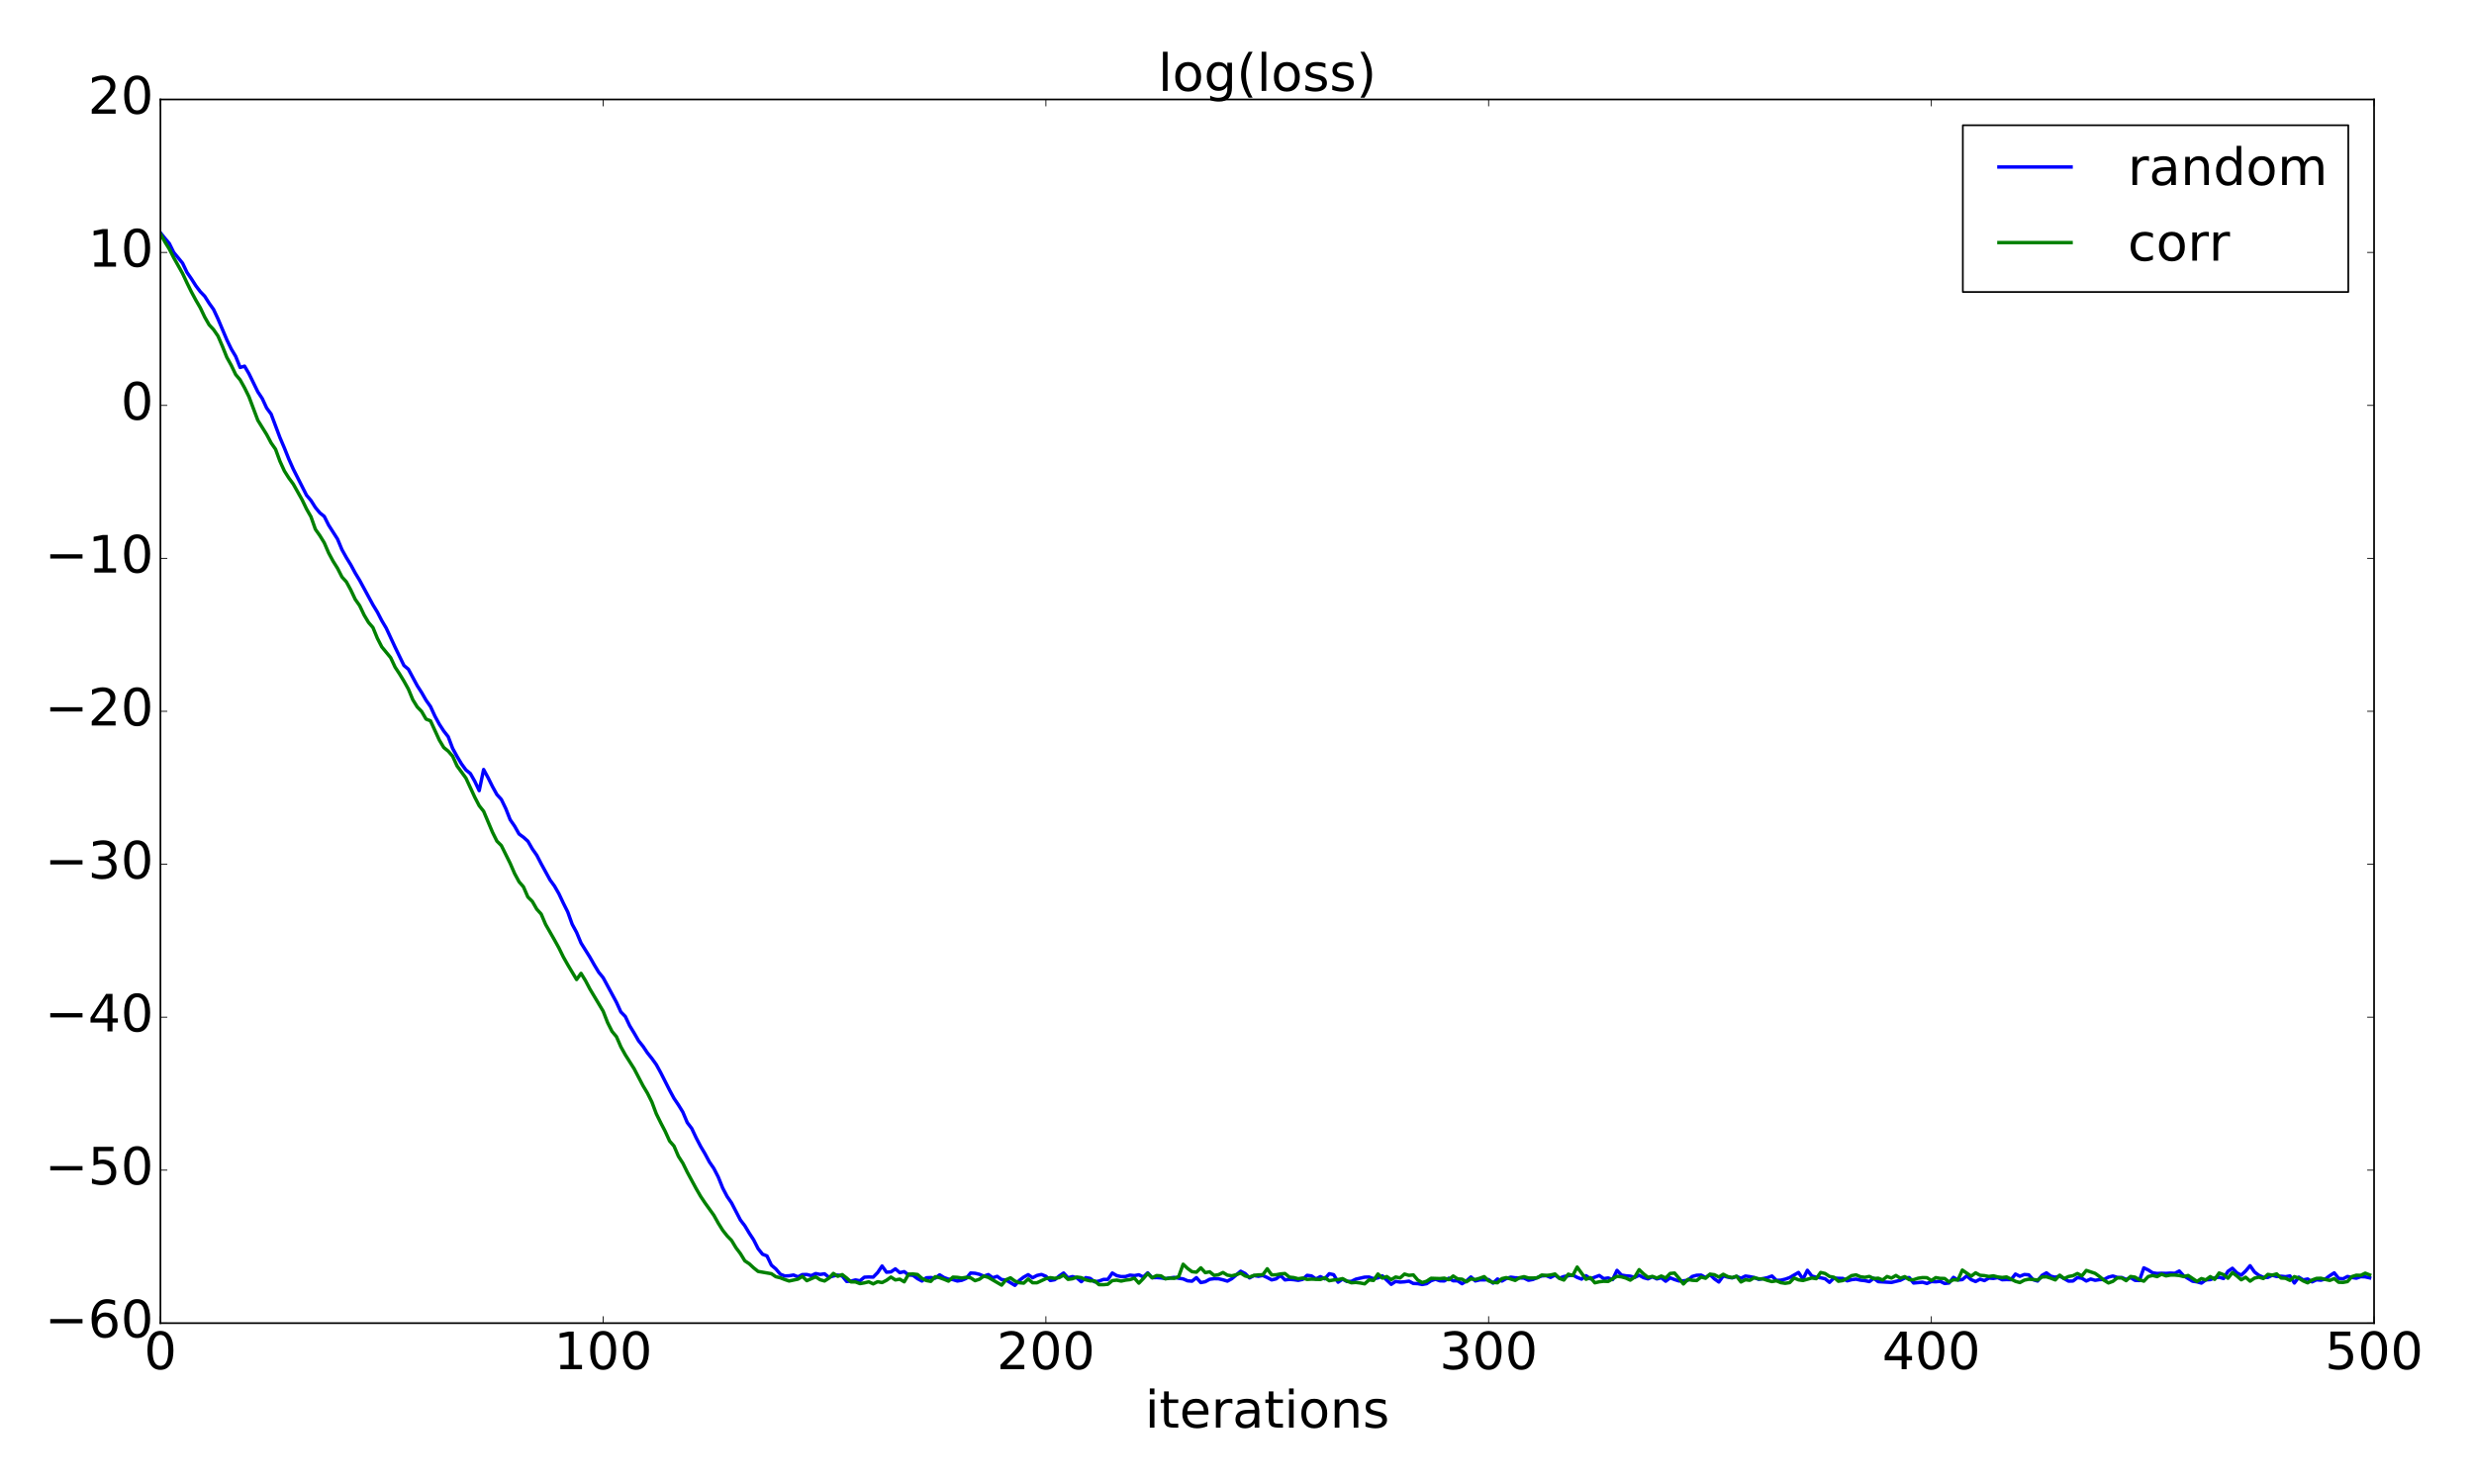 <?xml version="1.0" encoding="utf-8" standalone="no"?>
<!DOCTYPE svg PUBLIC "-//W3C//DTD SVG 1.1//EN"
  "http://www.w3.org/Graphics/SVG/1.1/DTD/svg11.dtd">
<!-- Created with matplotlib (http://matplotlib.org/) -->
<svg height="864pt" version="1.1" viewBox="0 0 1440 864" width="1440pt" xmlns="http://www.w3.org/2000/svg" xmlns:xlink="http://www.w3.org/1999/xlink">
 <defs>
  <style type="text/css">
*{stroke-linecap:butt;stroke-linejoin:round;stroke-miterlimit:100000;}
  </style>
 </defs>
 <g id="figure_1">
  <g id="patch_1">
   <path d="M 0 864 
L 1440 864 
L 1440 0 
L 0 0 
z
" style="fill:#ffffff;"/>
  </g>
  <g id="axes_1">
   <g id="patch_2">
    <path d="M 93.383 770.338 
L 1381.832 770.338 
L 1381.832 57.916 
L 93.383 57.916 
z
" style="fill:#ffffff;"/>
   </g>
   <g id="line2d_1">
    <path clip-path="url(#p2eafe99c48)" d="M 93.383 135.51 
L 95.96 138.709 
L 98.536 141.738 
L 101.113 146.946 
L 106.267 153.22 
L 108.844 158.613 
L 111.421 162.347 
L 113.998 166.391 
L 116.575 169.788 
L 119.152 172.465 
L 121.729 176.548 
L 124.305 180.152 
L 126.882 185.666 
L 132.036 197.857 
L 134.613 203.178 
L 137.19 207.495 
L 139.767 213.938 
L 142.344 213.18 
L 144.921 217.596 
L 150.074 228.146 
L 152.651 232.048 
L 155.228 237.601 
L 157.805 241.079 
L 162.959 254.813 
L 165.536 260.861 
L 168.113 267.297 
L 170.69 273.088 
L 178.42 288.329 
L 180.997 291.373 
L 183.574 295.464 
L 186.151 298.583 
L 188.728 300.637 
L 191.305 305.777 
L 196.459 313.849 
L 199.035 320.019 
L 201.612 324.653 
L 204.189 328.85 
L 206.766 333.632 
L 209.343 337.898 
L 217.074 352.141 
L 219.651 356.374 
L 222.228 361.366 
L 224.804 365.701 
L 229.958 376.796 
L 235.112 387.441 
L 237.689 389.612 
L 242.843 399.195 
L 245.42 403.208 
L 247.997 407.695 
L 250.573 411.356 
L 253.15 416.962 
L 255.727 421.684 
L 258.304 425.638 
L 260.881 428.917 
L 263.458 435.717 
L 266.035 440.412 
L 268.612 444.744 
L 271.189 448.263 
L 273.766 450.348 
L 276.342 454.892 
L 278.919 460.326 
L 281.496 448.019 
L 284.073 452.769 
L 286.65 457.954 
L 289.227 462.6 
L 291.804 465.444 
L 294.381 470.738 
L 296.958 477.26 
L 299.535 480.991 
L 302.111 485.554 
L 304.688 487.446 
L 307.265 489.764 
L 309.842 494.235 
L 312.419 497.917 
L 314.996 502.893 
L 320.15 512.304 
L 322.727 515.847 
L 325.304 520.346 
L 327.88 525.805 
L 330.457 530.95 
L 333.034 538.106 
L 335.611 542.852 
L 338.188 549.022 
L 343.342 557.261 
L 345.919 561.799 
L 348.496 566.071 
L 351.072 569.223 
L 358.803 583.529 
L 361.38 589.173 
L 363.957 591.797 
L 366.534 597.239 
L 369.111 601.473 
L 371.688 605.955 
L 374.265 609.165 
L 376.841 613.017 
L 379.418 616.23 
L 381.995 619.82 
L 384.572 624.519 
L 389.726 634.693 
L 392.303 639.482 
L 394.88 643.297 
L 397.457 647.499 
L 400.034 653.598 
L 402.61 656.965 
L 405.187 662.417 
L 407.764 667.362 
L 410.341 671.721 
L 412.918 676.529 
L 415.495 680.276 
L 418.072 685.282 
L 420.649 691.692 
L 423.226 696.61 
L 425.803 700.357 
L 430.956 710.296 
L 433.533 713.666 
L 436.11 717.963 
L 438.687 721.9 
L 441.264 726.986 
L 443.841 730.224 
L 446.418 731.217 
L 448.995 736.6 
L 451.572 738.775 
L 454.148 741.812 
L 456.725 742.872 
L 459.302 742.773 
L 461.879 742.323 
L 464.456 743.403 
L 467.033 742.075 
L 469.61 742.038 
L 472.187 742.689 
L 474.764 741.469 
L 477.341 741.996 
L 479.917 741.611 
L 482.494 743.666 
L 485.071 742.886 
L 487.648 742.367 
L 490.225 742.921 
L 492.802 746.074 
L 495.379 745.861 
L 497.956 745.192 
L 500.533 745.713 
L 503.11 743.599 
L 505.686 743.473 
L 508.263 743.55 
L 510.84 740.911 
L 513.417 737.084 
L 515.994 740.689 
L 518.571 740.513 
L 521.148 738.748 
L 523.725 740.948 
L 526.302 740.355 
L 528.878 742.329 
L 531.455 742.523 
L 534.032 744.446 
L 536.609 745.825 
L 539.186 743.93 
L 541.763 743.808 
L 544.34 744.147 
L 546.917 742.236 
L 549.494 743.839 
L 552.071 744.75 
L 554.647 744.999 
L 557.224 745.82 
L 559.801 745.399 
L 562.378 744.311 
L 564.955 741.164 
L 567.532 741.309 
L 570.109 741.931 
L 572.686 743.021 
L 575.263 742.081 
L 577.84 743.943 
L 580.416 743.104 
L 582.993 744.985 
L 585.57 745.237 
L 590.724 748.355 
L 593.301 745.489 
L 595.878 743.544 
L 598.455 742.128 
L 601.032 743.921 
L 603.609 742.572 
L 606.185 742.012 
L 608.762 743.063 
L 611.339 745.524 
L 613.916 745.069 
L 616.493 742.922 
L 619.07 741.174 
L 621.647 744.003 
L 624.224 743.227 
L 626.801 744.01 
L 629.378 746.211 
L 631.954 743.856 
L 634.531 744.301 
L 637.108 746.277 
L 639.685 745.852 
L 642.262 744.904 
L 644.839 744.868 
L 647.416 741.169 
L 649.993 742.676 
L 652.57 743.261 
L 655.147 743.201 
L 657.723 742.4 
L 660.3 742.684 
L 662.877 742.184 
L 665.454 743.501 
L 668.031 741.066 
L 670.608 743.895 
L 673.185 743.816 
L 675.762 743.993 
L 678.339 744.419 
L 683.492 743.705 
L 686.069 744.217 
L 688.646 744.589 
L 691.223 745.697 
L 693.8 745.923 
L 696.377 743.858 
L 698.954 746.733 
L 701.531 746.231 
L 704.108 744.806 
L 706.684 744.461 
L 709.261 744.515 
L 711.838 745.13 
L 714.415 745.883 
L 716.992 744.473 
L 722.146 740.127 
L 724.723 741.461 
L 727.3 744.016 
L 729.877 742.653 
L 732.453 743.074 
L 735.03 742.6 
L 737.607 743.801 
L 740.184 745.168 
L 742.761 744.574 
L 745.338 742.609 
L 747.915 745.17 
L 750.492 744.844 
L 753.069 745.052 
L 755.646 745.429 
L 758.222 744.88 
L 760.799 742.506 
L 763.376 742.872 
L 765.953 744.633 
L 768.53 743.268 
L 771.107 744.549 
L 773.684 741.577 
L 776.261 742.136 
L 778.838 746.498 
L 781.415 744.694 
L 783.991 746.095 
L 786.568 746.017 
L 789.145 744.753 
L 794.299 743.575 
L 796.876 743.507 
L 799.453 744.468 
L 802.03 743.994 
L 804.607 742.849 
L 809.76 747.76 
L 812.337 746.039 
L 814.914 746.464 
L 817.491 746.289 
L 820.068 745.889 
L 822.645 747.249 
L 825.222 747.352 
L 827.799 747.84 
L 830.376 747.373 
L 832.953 745.641 
L 835.529 744.788 
L 838.106 745.702 
L 840.683 745.783 
L 843.26 744.192 
L 845.837 745.707 
L 848.414 745.698 
L 850.991 747.393 
L 853.568 745.761 
L 856.145 743.475 
L 858.721 745.778 
L 861.298 745.167 
L 863.875 745.171 
L 866.452 744.991 
L 869.029 747.042 
L 871.606 744.639 
L 874.183 745.843 
L 876.76 744.385 
L 879.337 743.585 
L 881.914 743.945 
L 887.067 744.116 
L 889.644 745.388 
L 892.221 744.925 
L 894.798 743.815 
L 897.375 742.856 
L 899.952 742.705 
L 902.529 743.718 
L 905.106 742.382 
L 907.683 744.176 
L 910.259 743.208 
L 915.413 742.289 
L 917.99 743.723 
L 920.567 744.71 
L 923.144 742.725 
L 925.721 744.542 
L 930.875 742.613 
L 933.452 744.446 
L 936.028 744.042 
L 938.605 745.007 
L 941.182 739.629 
L 943.759 742.372 
L 946.336 742.79 
L 948.913 742.999 
L 951.49 743.73 
L 954.067 742.461 
L 956.644 743.885 
L 959.221 744.564 
L 961.797 743.347 
L 964.374 744.599 
L 966.951 743.934 
L 969.528 745.943 
L 972.105 743.969 
L 974.682 744.971 
L 977.259 745.789 
L 979.836 745.712 
L 982.413 745.365 
L 984.99 743.17 
L 987.566 742.47 
L 990.143 742.385 
L 992.72 743.817 
L 995.297 742.117 
L 997.874 744.566 
L 1000.451 746.395 
L 1003.028 742.831 
L 1005.605 743.555 
L 1008.182 744.017 
L 1010.759 743.141 
L 1013.335 744.217 
L 1015.912 742.925 
L 1018.489 743.281 
L 1021.066 743.799 
L 1023.643 744.843 
L 1026.22 744.418 
L 1028.797 743.866 
L 1031.374 742.9 
L 1033.951 745.449 
L 1036.527 745.343 
L 1039.104 744.737 
L 1041.681 743.827 
L 1046.835 740.849 
L 1049.412 744.788 
L 1051.989 739.574 
L 1054.566 742.923 
L 1057.143 743.635 
L 1059.72 743.934 
L 1062.296 744.505 
L 1064.873 746.599 
L 1067.45 744.053 
L 1070.027 744.28 
L 1072.604 744.298 
L 1075.181 745.717 
L 1077.758 745.035 
L 1080.335 744.73 
L 1082.912 745.335 
L 1085.489 745.611 
L 1088.065 746.16 
L 1090.642 744.222 
L 1093.219 746.192 
L 1100.95 746.649 
L 1106.104 745.392 
L 1108.681 744.069 
L 1111.258 743.834 
L 1113.834 746.992 
L 1118.988 746.507 
L 1121.565 747.251 
L 1124.142 746.134 
L 1126.719 746.262 
L 1129.296 745.992 
L 1131.873 747.263 
L 1134.45 746.968 
L 1137.027 743.701 
L 1139.603 745.217 
L 1142.18 745.004 
L 1144.757 742.842 
L 1147.334 745.033 
L 1149.911 746.121 
L 1152.488 744.754 
L 1155.065 745.575 
L 1157.642 744.101 
L 1160.219 744.318 
L 1162.796 743.859 
L 1165.372 745.077 
L 1167.949 744.964 
L 1170.526 745.038 
L 1173.103 741.772 
L 1175.68 743.073 
L 1178.257 742.035 
L 1180.834 742.222 
L 1183.411 745.062 
L 1185.988 745.829 
L 1188.564 742.533 
L 1191.141 741.076 
L 1193.718 743.034 
L 1196.295 743.621 
L 1198.872 742.968 
L 1204.026 745.9 
L 1206.603 745.813 
L 1209.18 743.821 
L 1211.757 744.213 
L 1214.333 745.808 
L 1216.91 744.663 
L 1219.487 745.408 
L 1222.064 745 
L 1224.641 744.928 
L 1227.218 743.569 
L 1229.795 742.915 
L 1232.372 743.726 
L 1234.949 743.78 
L 1237.526 744.882 
L 1240.102 743.842 
L 1242.679 745.426 
L 1245.256 745.528 
L 1247.833 738.165 
L 1250.41 739.398 
L 1252.987 741.071 
L 1255.564 741.431 
L 1258.141 741.317 
L 1260.718 741.39 
L 1263.295 741.218 
L 1265.871 741.346 
L 1268.448 740.01 
L 1271.025 742.811 
L 1276.179 745.934 
L 1278.756 746.305 
L 1281.333 747.039 
L 1283.91 745.157 
L 1286.487 745.009 
L 1289.064 744.022 
L 1291.64 743.595 
L 1294.217 744.379 
L 1296.794 740.168 
L 1299.371 738.401 
L 1301.948 741.047 
L 1304.525 742.429 
L 1307.102 739.961 
L 1309.679 736.913 
L 1312.256 740.593 
L 1314.833 742.54 
L 1317.409 743.665 
L 1319.986 743.73 
L 1322.563 742.467 
L 1325.14 743.199 
L 1327.717 743.024 
L 1330.294 743.32 
L 1332.871 742.856 
L 1335.448 746.981 
L 1338.025 743.578 
L 1340.601 745.186 
L 1343.178 744.647 
L 1345.755 746.308 
L 1348.332 745.11 
L 1350.909 745.351 
L 1353.486 744.651 
L 1356.063 742.721 
L 1358.64 741.072 
L 1361.217 744.282 
L 1363.794 744.544 
L 1366.37 743.183 
L 1368.947 743.77 
L 1371.524 744.183 
L 1374.101 743.276 
L 1376.678 743.409 
L 1379.255 743.982 
L 1379.255 743.982 
" style="fill:none;stroke:#0000ff;stroke-linecap:square;stroke-width:2.0;"/>
   </g>
   <g id="line2d_2">
    <path clip-path="url(#p2eafe99c48)" d="M 93.383 136.119 
L 95.96 140.791 
L 98.536 144.973 
L 101.113 150.018 
L 106.267 159.211 
L 108.844 164.725 
L 111.421 169.969 
L 113.998 174.758 
L 116.575 179.182 
L 119.152 184.593 
L 121.729 189.103 
L 124.305 191.892 
L 126.882 195.642 
L 129.459 201.623 
L 132.036 208.076 
L 134.613 212.703 
L 137.19 218.073 
L 139.767 221.152 
L 142.344 225.773 
L 144.921 231.016 
L 150.074 244.712 
L 155.228 253.012 
L 157.805 257.879 
L 160.382 261.555 
L 162.959 268.585 
L 165.536 274.226 
L 168.113 278.291 
L 170.69 281.805 
L 175.843 290.977 
L 178.42 296.341 
L 180.997 300.852 
L 183.574 308.147 
L 186.151 311.801 
L 188.728 315.993 
L 191.305 321.958 
L 193.882 326.748 
L 196.459 330.862 
L 199.035 335.908 
L 201.612 338.766 
L 204.189 343.507 
L 206.766 348.959 
L 209.343 352.611 
L 211.92 358.06 
L 214.497 362.387 
L 217.074 365.373 
L 219.651 371.631 
L 222.228 376.644 
L 227.381 382.893 
L 229.958 388.408 
L 232.535 392.323 
L 235.112 396.557 
L 237.689 401.178 
L 240.266 407.385 
L 242.843 411.557 
L 245.42 414.237 
L 247.997 418.683 
L 250.573 419.675 
L 255.727 430.933 
L 258.304 435.223 
L 260.881 437.321 
L 263.458 440.27 
L 266.035 445.962 
L 271.189 453.013 
L 276.342 464.131 
L 278.919 469.098 
L 281.496 472.327 
L 286.65 484.519 
L 289.227 489.701 
L 291.804 492.283 
L 296.958 502.669 
L 299.535 508.603 
L 302.111 513.37 
L 304.688 516.358 
L 307.265 522.279 
L 309.842 524.825 
L 312.419 529.324 
L 314.996 532.162 
L 317.573 538.211 
L 322.727 547.229 
L 325.304 551.884 
L 327.88 557.133 
L 330.457 561.689 
L 335.611 570.297 
L 338.188 566.701 
L 340.765 570.906 
L 343.342 575.792 
L 351.072 588.732 
L 353.649 595.346 
L 356.226 600.477 
L 358.803 603.556 
L 361.38 609.474 
L 363.957 614.121 
L 369.111 622.255 
L 374.265 632.126 
L 376.841 636.437 
L 379.418 641.585 
L 381.995 648.451 
L 384.572 653.673 
L 387.149 658.623 
L 389.726 664.295 
L 392.303 667.249 
L 394.88 673.225 
L 397.457 677.221 
L 400.034 682.47 
L 405.187 692.005 
L 407.764 696.462 
L 410.341 700.334 
L 415.495 707.524 
L 418.072 712.14 
L 420.649 716.265 
L 423.226 719.538 
L 425.803 722.194 
L 428.379 726.468 
L 430.956 729.863 
L 433.533 734.081 
L 436.11 735.788 
L 438.687 738.171 
L 441.264 740.242 
L 448.995 741.566 
L 451.572 743.318 
L 454.148 743.93 
L 456.725 744.944 
L 459.302 745.819 
L 464.456 744.728 
L 467.033 743.118 
L 469.61 745.621 
L 474.764 743.38 
L 477.341 745.073 
L 479.917 745.807 
L 482.494 744.142 
L 485.071 741.421 
L 487.648 743.07 
L 490.225 742.087 
L 492.802 744.09 
L 495.379 746.347 
L 497.956 746.349 
L 500.533 747.338 
L 503.11 746.903 
L 505.686 746.278 
L 508.263 747.498 
L 510.84 746.213 
L 513.417 746.733 
L 515.994 745.409 
L 518.571 743.519 
L 521.148 745.17 
L 523.725 744.749 
L 526.302 746.288 
L 528.878 741.816 
L 531.455 741.738 
L 534.032 742.029 
L 536.609 744.283 
L 539.186 745.545 
L 541.763 746.028 
L 544.34 743.305 
L 546.917 743.894 
L 549.494 744.825 
L 552.071 745.89 
L 554.647 743.565 
L 557.224 743.695 
L 559.801 744.086 
L 562.378 743.666 
L 564.955 743.95 
L 567.532 745.624 
L 570.109 744.771 
L 572.686 742.942 
L 575.263 743.706 
L 582.993 748.209 
L 585.57 745.08 
L 588.147 743.964 
L 590.724 745.844 
L 593.301 746.821 
L 595.878 747.057 
L 598.455 744.656 
L 601.032 746.842 
L 603.609 746.829 
L 608.762 744.439 
L 611.339 743.875 
L 613.916 744.255 
L 616.493 743.852 
L 619.07 742.395 
L 621.647 744.858 
L 624.224 744.503 
L 626.801 743.525 
L 629.378 743.879 
L 631.954 745.125 
L 634.531 745.731 
L 637.108 745.759 
L 639.685 747.949 
L 642.262 747.97 
L 644.839 747.715 
L 647.416 745.592 
L 649.993 745.316 
L 652.57 745.871 
L 655.147 745.302 
L 657.723 745.008 
L 660.3 744.16 
L 662.877 747.061 
L 665.454 744.407 
L 668.031 741.466 
L 670.608 743.964 
L 673.185 742.654 
L 675.762 742.835 
L 678.339 744.552 
L 680.915 744.111 
L 683.492 744.277 
L 686.069 743.232 
L 688.646 736.05 
L 691.223 738.499 
L 693.8 740.388 
L 696.377 740.673 
L 698.954 738.149 
L 701.531 740.94 
L 704.108 740.445 
L 706.684 742.552 
L 709.261 742.138 
L 711.838 740.868 
L 714.415 742.41 
L 716.992 742.795 
L 719.569 742.143 
L 722.146 741.193 
L 724.723 742.865 
L 727.3 743.531 
L 729.877 742.535 
L 732.453 742.247 
L 735.03 742.184 
L 737.607 738.697 
L 740.184 742.245 
L 742.761 742.202 
L 745.338 741.697 
L 747.915 741.466 
L 750.492 743.567 
L 753.069 743.831 
L 755.646 744.509 
L 758.222 744.082 
L 760.799 744.881 
L 763.376 744.719 
L 768.53 744.933 
L 771.107 743.89 
L 773.684 745.656 
L 776.261 745.211 
L 778.838 745.021 
L 781.415 744.424 
L 783.991 745.854 
L 786.568 746.853 
L 789.145 746.65 
L 791.722 746.96 
L 794.299 747.47 
L 796.876 745.179 
L 799.453 745.49 
L 802.03 741.743 
L 804.607 744.12 
L 807.184 743.224 
L 809.76 745.031 
L 812.337 743.485 
L 814.914 744.025 
L 817.491 741.769 
L 820.068 742.526 
L 822.645 742.263 
L 825.222 745.272 
L 827.799 746.73 
L 830.376 745.933 
L 832.953 744.233 
L 838.106 744.415 
L 840.683 744.151 
L 843.26 745.038 
L 845.837 742.905 
L 848.414 744.591 
L 850.991 744.755 
L 853.568 746.268 
L 856.145 744.594 
L 858.721 744.954 
L 861.298 744.22 
L 863.875 743.257 
L 866.452 745.737 
L 869.029 746.639 
L 871.606 746.84 
L 874.183 744.427 
L 876.76 743.832 
L 881.914 745.476 
L 884.49 743.901 
L 887.067 743.292 
L 889.644 744.055 
L 892.221 744.077 
L 894.798 743.983 
L 897.375 742.33 
L 899.952 742.605 
L 902.529 742.303 
L 905.106 741.741 
L 907.683 744.294 
L 910.259 745.253 
L 912.836 741.837 
L 915.413 742.663 
L 917.99 737.701 
L 923.144 744.798 
L 925.721 743.852 
L 928.298 746.868 
L 930.875 746.27 
L 933.452 745.963 
L 936.028 746.073 
L 941.182 743.07 
L 943.759 743.389 
L 946.336 744.106 
L 948.913 745.315 
L 951.49 743.524 
L 954.067 739.2 
L 956.644 741.657 
L 959.221 743.687 
L 961.797 743.133 
L 964.374 744.106 
L 966.951 742.918 
L 969.528 744.077 
L 972.105 741.432 
L 974.682 741.187 
L 977.259 744.201 
L 979.836 747.537 
L 982.413 744.893 
L 984.99 745.391 
L 987.566 745.551 
L 990.143 743.524 
L 992.72 744.218 
L 995.297 741.82 
L 997.874 742.164 
L 1000.451 743.523 
L 1003.028 741.898 
L 1005.605 743.231 
L 1008.182 743.839 
L 1010.759 743.026 
L 1013.335 746.375 
L 1015.912 745.062 
L 1018.489 745.424 
L 1021.066 743.893 
L 1023.643 744.538 
L 1026.22 744.593 
L 1028.797 745.47 
L 1031.374 746.149 
L 1033.951 745.687 
L 1036.527 746.775 
L 1039.104 747.155 
L 1041.681 746.75 
L 1044.258 744.061 
L 1046.835 745.149 
L 1049.412 745.518 
L 1054.566 744.068 
L 1057.143 744.461 
L 1059.72 740.851 
L 1062.296 741.445 
L 1064.873 743.172 
L 1067.45 743.617 
L 1070.027 745.961 
L 1072.604 745.565 
L 1075.181 744.325 
L 1077.758 742.666 
L 1080.335 742.246 
L 1082.912 743.37 
L 1085.489 743.676 
L 1088.065 743.154 
L 1090.642 744.441 
L 1093.219 744.178 
L 1095.796 745.235 
L 1098.373 743.202 
L 1100.95 744.108 
L 1103.527 742.594 
L 1106.104 744.198 
L 1108.681 743.266 
L 1111.258 745.057 
L 1113.834 745.061 
L 1116.411 744.206 
L 1118.988 743.837 
L 1121.565 743.881 
L 1124.142 745.512 
L 1126.719 743.844 
L 1129.296 744.304 
L 1131.873 744.34 
L 1134.45 746.37 
L 1137.027 745.061 
L 1139.603 745.251 
L 1142.18 739.46 
L 1147.334 743.004 
L 1149.911 741.057 
L 1152.488 742.489 
L 1155.065 742.693 
L 1157.642 743.198 
L 1160.219 742.799 
L 1162.796 743.456 
L 1165.372 743.78 
L 1167.949 743.459 
L 1173.103 746.015 
L 1175.68 746.719 
L 1178.257 745.32 
L 1180.834 744.779 
L 1183.411 744.945 
L 1185.988 745.266 
L 1188.564 743.468 
L 1191.141 743.367 
L 1193.718 744.183 
L 1196.295 745.171 
L 1198.872 742.43 
L 1201.449 744.399 
L 1204.026 743.201 
L 1206.603 742.731 
L 1209.18 741.461 
L 1211.757 742.852 
L 1214.333 739.666 
L 1219.487 741.373 
L 1222.064 743.247 
L 1224.641 745.354 
L 1227.218 746.951 
L 1229.795 746.018 
L 1232.372 744.015 
L 1234.949 744.052 
L 1237.526 745.611 
L 1240.102 743.18 
L 1242.679 743.574 
L 1245.256 745.075 
L 1247.833 745.918 
L 1250.41 743.219 
L 1252.987 742.609 
L 1255.564 743.26 
L 1258.141 741.863 
L 1260.718 742.847 
L 1263.295 742.368 
L 1265.871 742.364 
L 1268.448 742.613 
L 1271.025 743.246 
L 1273.602 742.602 
L 1278.756 746.065 
L 1281.333 744.398 
L 1283.91 745.177 
L 1286.487 743.252 
L 1289.064 744.851 
L 1291.64 741.155 
L 1294.217 742.125 
L 1296.794 744.194 
L 1299.371 740.923 
L 1301.948 742.879 
L 1304.525 745.094 
L 1307.102 743.627 
L 1309.679 745.891 
L 1312.256 744.123 
L 1314.833 743.582 
L 1317.409 744.379 
L 1319.986 741.971 
L 1322.563 742.383 
L 1325.14 741.69 
L 1327.717 744.076 
L 1330.294 744.216 
L 1332.871 745.455 
L 1335.448 743.26 
L 1338.025 744.182 
L 1340.601 745.79 
L 1343.178 746.874 
L 1345.755 745.232 
L 1348.332 744.299 
L 1350.909 744.222 
L 1353.486 744.921 
L 1356.063 745.481 
L 1358.64 744.416 
L 1361.217 746.544 
L 1363.794 746.624 
L 1366.37 746.149 
L 1368.947 743.247 
L 1371.524 742.436 
L 1374.101 742.527 
L 1376.678 741.256 
L 1379.255 742.271 
L 1379.255 742.271 
" style="fill:none;stroke:#008000;stroke-linecap:square;stroke-width:2.0;"/>
   </g>
   <g id="patch_3">
    <path d="M 93.383 57.916 
L 1381.832 57.916 
" style="fill:none;stroke:#000000;stroke-linecap:square;stroke-linejoin:miter;"/>
   </g>
   <g id="patch_4">
    <path d="M 1381.832 770.338 
L 1381.832 57.916 
" style="fill:none;stroke:#000000;stroke-linecap:square;stroke-linejoin:miter;"/>
   </g>
   <g id="patch_5">
    <path d="M 93.383 770.338 
L 1381.832 770.338 
" style="fill:none;stroke:#000000;stroke-linecap:square;stroke-linejoin:miter;"/>
   </g>
   <g id="patch_6">
    <path d="M 93.383 770.338 
L 93.383 57.916 
" style="fill:none;stroke:#000000;stroke-linecap:square;stroke-linejoin:miter;"/>
   </g>
   <g id="matplotlib.axis_1">
    <g id="xtick_1">
     <g id="line2d_3">
      <defs>
       <path d="M 0 0 
L 0 -4 
" id="me7d29463f8" style="stroke:#000000;stroke-width:0.5;"/>
      </defs>
      <g>
       <use style="stroke:#000000;stroke-width:0.5;" x="93.383" xlink:href="#me7d29463f8" y="770.338"/>
      </g>
     </g>
     <g id="line2d_4">
      <defs>
       <path d="M 0 0 
L 0 4 
" id="mc1f6dc6ca7" style="stroke:#000000;stroke-width:0.5;"/>
      </defs>
      <g>
       <use style="stroke:#000000;stroke-width:0.5;" x="93.383" xlink:href="#mc1f6dc6ca7" y="57.916"/>
      </g>
     </g>
     <g id="text_1">
      <!-- 0 -->
      <defs>
       <path d="M 31.781 66.406 
Q 24.172 66.406 20.328 58.906 
Q 16.5 51.422 16.5 36.375 
Q 16.5 21.391 20.328 13.891 
Q 24.172 6.391 31.781 6.391 
Q 39.453 6.391 43.281 13.891 
Q 47.125 21.391 47.125 36.375 
Q 47.125 51.422 43.281 58.906 
Q 39.453 66.406 31.781 66.406 
M 31.781 74.219 
Q 44.047 74.219 50.516 64.516 
Q 56.984 54.828 56.984 36.375 
Q 56.984 17.969 50.516 8.266 
Q 44.047 -1.422 31.781 -1.422 
Q 19.531 -1.422 13.062 8.266 
Q 6.594 17.969 6.594 36.375 
Q 6.594 54.828 13.062 64.516 
Q 19.531 74.219 31.781 74.219 
" id="BitstreamVeraSans-Roman-30"/>
      </defs>
      <g transform="translate(83.839 797.133)scale(0.3 -0.3)">
       <use xlink:href="#BitstreamVeraSans-Roman-30"/>
      </g>
     </g>
    </g>
    <g id="xtick_2">
     <g id="line2d_5">
      <g>
       <use style="stroke:#000000;stroke-width:0.5;" x="351.072" xlink:href="#me7d29463f8" y="770.338"/>
      </g>
     </g>
     <g id="line2d_6">
      <g>
       <use style="stroke:#000000;stroke-width:0.5;" x="351.072" xlink:href="#mc1f6dc6ca7" y="57.916"/>
      </g>
     </g>
     <g id="text_2">
      <!-- 100 -->
      <defs>
       <path d="M 12.406 8.297 
L 28.516 8.297 
L 28.516 63.922 
L 10.984 60.406 
L 10.984 69.391 
L 28.422 72.906 
L 38.281 72.906 
L 38.281 8.297 
L 54.391 8.297 
L 54.391 0 
L 12.406 0 
z
" id="BitstreamVeraSans-Roman-31"/>
      </defs>
      <g transform="translate(322.441 797.133)scale(0.3 -0.3)">
       <use xlink:href="#BitstreamVeraSans-Roman-31"/>
       <use x="63.623" xlink:href="#BitstreamVeraSans-Roman-30"/>
       <use x="127.246" xlink:href="#BitstreamVeraSans-Roman-30"/>
      </g>
     </g>
    </g>
    <g id="xtick_3">
     <g id="line2d_7">
      <g>
       <use style="stroke:#000000;stroke-width:0.5;" x="608.762" xlink:href="#me7d29463f8" y="770.338"/>
      </g>
     </g>
     <g id="line2d_8">
      <g>
       <use style="stroke:#000000;stroke-width:0.5;" x="608.762" xlink:href="#mc1f6dc6ca7" y="57.916"/>
      </g>
     </g>
     <g id="text_3">
      <!-- 200 -->
      <defs>
       <path d="M 19.188 8.297 
L 53.609 8.297 
L 53.609 0 
L 7.328 0 
L 7.328 8.297 
Q 12.938 14.109 22.625 23.891 
Q 32.328 33.688 34.812 36.531 
Q 39.547 41.844 41.422 45.531 
Q 43.312 49.219 43.312 52.781 
Q 43.312 58.594 39.234 62.25 
Q 35.156 65.922 28.609 65.922 
Q 23.969 65.922 18.812 64.312 
Q 13.672 62.703 7.812 59.422 
L 7.812 69.391 
Q 13.766 71.781 18.938 73 
Q 24.125 74.219 28.422 74.219 
Q 39.75 74.219 46.484 68.547 
Q 53.219 62.891 53.219 53.422 
Q 53.219 48.922 51.531 44.891 
Q 49.859 40.875 45.406 35.406 
Q 44.188 33.984 37.641 27.219 
Q 31.109 20.453 19.188 8.297 
" id="BitstreamVeraSans-Roman-32"/>
      </defs>
      <g transform="translate(580.131 797.133)scale(0.3 -0.3)">
       <use xlink:href="#BitstreamVeraSans-Roman-32"/>
       <use x="63.623" xlink:href="#BitstreamVeraSans-Roman-30"/>
       <use x="127.246" xlink:href="#BitstreamVeraSans-Roman-30"/>
      </g>
     </g>
    </g>
    <g id="xtick_4">
     <g id="line2d_9">
      <g>
       <use style="stroke:#000000;stroke-width:0.5;" x="866.452" xlink:href="#me7d29463f8" y="770.338"/>
      </g>
     </g>
     <g id="line2d_10">
      <g>
       <use style="stroke:#000000;stroke-width:0.5;" x="866.452" xlink:href="#mc1f6dc6ca7" y="57.916"/>
      </g>
     </g>
     <g id="text_4">
      <!-- 300 -->
      <defs>
       <path d="M 40.578 39.312 
Q 47.656 37.797 51.625 33 
Q 55.609 28.219 55.609 21.188 
Q 55.609 10.406 48.188 4.484 
Q 40.766 -1.422 27.094 -1.422 
Q 22.516 -1.422 17.656 -0.516 
Q 12.797 0.391 7.625 2.203 
L 7.625 11.719 
Q 11.719 9.328 16.594 8.109 
Q 21.484 6.891 26.812 6.891 
Q 36.078 6.891 40.938 10.547 
Q 45.797 14.203 45.797 21.188 
Q 45.797 27.641 41.281 31.266 
Q 36.766 34.906 28.719 34.906 
L 20.219 34.906 
L 20.219 43.016 
L 29.109 43.016 
Q 36.375 43.016 40.234 45.922 
Q 44.094 48.828 44.094 54.297 
Q 44.094 59.906 40.109 62.906 
Q 36.141 65.922 28.719 65.922 
Q 24.656 65.922 20.016 65.031 
Q 15.375 64.156 9.812 62.312 
L 9.812 71.094 
Q 15.438 72.656 20.344 73.438 
Q 25.25 74.219 29.594 74.219 
Q 40.828 74.219 47.359 69.109 
Q 53.906 64.016 53.906 55.328 
Q 53.906 49.266 50.438 45.094 
Q 46.969 40.922 40.578 39.312 
" id="BitstreamVeraSans-Roman-33"/>
      </defs>
      <g transform="translate(837.821 797.133)scale(0.3 -0.3)">
       <use xlink:href="#BitstreamVeraSans-Roman-33"/>
       <use x="63.623" xlink:href="#BitstreamVeraSans-Roman-30"/>
       <use x="127.246" xlink:href="#BitstreamVeraSans-Roman-30"/>
      </g>
     </g>
    </g>
    <g id="xtick_5">
     <g id="line2d_11">
      <g>
       <use style="stroke:#000000;stroke-width:0.5;" x="1124.142" xlink:href="#me7d29463f8" y="770.338"/>
      </g>
     </g>
     <g id="line2d_12">
      <g>
       <use style="stroke:#000000;stroke-width:0.5;" x="1124.142" xlink:href="#mc1f6dc6ca7" y="57.916"/>
      </g>
     </g>
     <g id="text_5">
      <!-- 400 -->
      <defs>
       <path d="M 37.797 64.312 
L 12.891 25.391 
L 37.797 25.391 
z
M 35.203 72.906 
L 47.609 72.906 
L 47.609 25.391 
L 58.016 25.391 
L 58.016 17.188 
L 47.609 17.188 
L 47.609 0 
L 37.797 0 
L 37.797 17.188 
L 4.891 17.188 
L 4.891 26.703 
z
" id="BitstreamVeraSans-Roman-34"/>
      </defs>
      <g transform="translate(1095.511 797.133)scale(0.3 -0.3)">
       <use xlink:href="#BitstreamVeraSans-Roman-34"/>
       <use x="63.623" xlink:href="#BitstreamVeraSans-Roman-30"/>
       <use x="127.246" xlink:href="#BitstreamVeraSans-Roman-30"/>
      </g>
     </g>
    </g>
    <g id="xtick_6">
     <g id="line2d_13">
      <g>
       <use style="stroke:#000000;stroke-width:0.5;" x="1381.832" xlink:href="#me7d29463f8" y="770.338"/>
      </g>
     </g>
     <g id="line2d_14">
      <g>
       <use style="stroke:#000000;stroke-width:0.5;" x="1381.832" xlink:href="#mc1f6dc6ca7" y="57.916"/>
      </g>
     </g>
     <g id="text_6">
      <!-- 500 -->
      <defs>
       <path d="M 10.797 72.906 
L 49.516 72.906 
L 49.516 64.594 
L 19.828 64.594 
L 19.828 46.734 
Q 21.969 47.469 24.109 47.828 
Q 26.266 48.188 28.422 48.188 
Q 40.625 48.188 47.75 41.5 
Q 54.891 34.812 54.891 23.391 
Q 54.891 11.625 47.562 5.094 
Q 40.234 -1.422 26.906 -1.422 
Q 22.312 -1.422 17.547 -0.641 
Q 12.797 0.141 7.719 1.703 
L 7.719 11.625 
Q 12.109 9.234 16.797 8.062 
Q 21.484 6.891 26.703 6.891 
Q 35.156 6.891 40.078 11.328 
Q 45.016 15.766 45.016 23.391 
Q 45.016 31 40.078 35.438 
Q 35.156 39.891 26.703 39.891 
Q 22.75 39.891 18.812 39.016 
Q 14.891 38.141 10.797 36.281 
z
" id="BitstreamVeraSans-Roman-35"/>
      </defs>
      <g transform="translate(1353.201 797.133)scale(0.3 -0.3)">
       <use xlink:href="#BitstreamVeraSans-Roman-35"/>
       <use x="63.623" xlink:href="#BitstreamVeraSans-Roman-30"/>
       <use x="127.246" xlink:href="#BitstreamVeraSans-Roman-30"/>
      </g>
     </g>
    </g>
    <g id="text_7">
     <!-- iterations -->
     <defs>
      <path d="M 54.891 33.016 
L 54.891 0 
L 45.906 0 
L 45.906 32.719 
Q 45.906 40.484 42.875 44.328 
Q 39.844 48.188 33.797 48.188 
Q 26.516 48.188 22.312 43.547 
Q 18.109 38.922 18.109 30.906 
L 18.109 0 
L 9.078 0 
L 9.078 54.688 
L 18.109 54.688 
L 18.109 46.188 
Q 21.344 51.125 25.703 53.562 
Q 30.078 56 35.797 56 
Q 45.219 56 50.047 50.172 
Q 54.891 44.344 54.891 33.016 
" id="BitstreamVeraSans-Roman-6e"/>
      <path d="M 34.281 27.484 
Q 23.391 27.484 19.188 25 
Q 14.984 22.516 14.984 16.5 
Q 14.984 11.719 18.141 8.906 
Q 21.297 6.109 26.703 6.109 
Q 34.188 6.109 38.703 11.406 
Q 43.219 16.703 43.219 25.484 
L 43.219 27.484 
z
M 52.203 31.203 
L 52.203 0 
L 43.219 0 
L 43.219 8.297 
Q 40.141 3.328 35.547 0.953 
Q 30.953 -1.422 24.312 -1.422 
Q 15.922 -1.422 10.953 3.297 
Q 6 8.016 6 15.922 
Q 6 25.141 12.172 29.828 
Q 18.359 34.516 30.609 34.516 
L 43.219 34.516 
L 43.219 35.406 
Q 43.219 41.609 39.141 45 
Q 35.062 48.391 27.688 48.391 
Q 23 48.391 18.547 47.266 
Q 14.109 46.141 10.016 43.891 
L 10.016 52.203 
Q 14.938 54.109 19.578 55.047 
Q 24.219 56 28.609 56 
Q 40.484 56 46.344 49.844 
Q 52.203 43.703 52.203 31.203 
" id="BitstreamVeraSans-Roman-61"/>
      <path d="M 30.609 48.391 
Q 23.391 48.391 19.188 42.75 
Q 14.984 37.109 14.984 27.297 
Q 14.984 17.484 19.156 11.844 
Q 23.344 6.203 30.609 6.203 
Q 37.797 6.203 41.984 11.859 
Q 46.188 17.531 46.188 27.297 
Q 46.188 37.016 41.984 42.703 
Q 37.797 48.391 30.609 48.391 
M 30.609 56 
Q 42.328 56 49.016 48.375 
Q 55.719 40.766 55.719 27.297 
Q 55.719 13.875 49.016 6.219 
Q 42.328 -1.422 30.609 -1.422 
Q 18.844 -1.422 12.172 6.219 
Q 5.516 13.875 5.516 27.297 
Q 5.516 40.766 12.172 48.375 
Q 18.844 56 30.609 56 
" id="BitstreamVeraSans-Roman-6f"/>
      <path d="M 9.422 54.688 
L 18.406 54.688 
L 18.406 0 
L 9.422 0 
z
M 9.422 75.984 
L 18.406 75.984 
L 18.406 64.594 
L 9.422 64.594 
z
" id="BitstreamVeraSans-Roman-69"/>
      <path d="M 56.203 29.594 
L 56.203 25.203 
L 14.891 25.203 
Q 15.484 15.922 20.484 11.062 
Q 25.484 6.203 34.422 6.203 
Q 39.594 6.203 44.453 7.469 
Q 49.312 8.734 54.109 11.281 
L 54.109 2.781 
Q 49.266 0.734 44.188 -0.344 
Q 39.109 -1.422 33.891 -1.422 
Q 20.797 -1.422 13.156 6.188 
Q 5.516 13.812 5.516 26.812 
Q 5.516 40.234 12.766 48.109 
Q 20.016 56 32.328 56 
Q 43.359 56 49.781 48.891 
Q 56.203 41.797 56.203 29.594 
M 47.219 32.234 
Q 47.125 39.594 43.094 43.984 
Q 39.062 48.391 32.422 48.391 
Q 24.906 48.391 20.391 44.141 
Q 15.875 39.891 15.188 32.172 
z
" id="BitstreamVeraSans-Roman-65"/>
      <path d="M 18.312 70.219 
L 18.312 54.688 
L 36.812 54.688 
L 36.812 47.703 
L 18.312 47.703 
L 18.312 18.016 
Q 18.312 11.328 20.141 9.422 
Q 21.969 7.516 27.594 7.516 
L 36.812 7.516 
L 36.812 0 
L 27.594 0 
Q 17.188 0 13.234 3.875 
Q 9.281 7.766 9.281 18.016 
L 9.281 47.703 
L 2.688 47.703 
L 2.688 54.688 
L 9.281 54.688 
L 9.281 70.219 
z
" id="BitstreamVeraSans-Roman-74"/>
      <path d="M 41.109 46.297 
Q 39.594 47.172 37.812 47.578 
Q 36.031 48 33.891 48 
Q 26.266 48 22.188 43.047 
Q 18.109 38.094 18.109 28.812 
L 18.109 0 
L 9.078 0 
L 9.078 54.688 
L 18.109 54.688 
L 18.109 46.188 
Q 20.953 51.172 25.484 53.578 
Q 30.031 56 36.531 56 
Q 37.453 56 38.578 55.875 
Q 39.703 55.766 41.062 55.516 
z
" id="BitstreamVeraSans-Roman-72"/>
      <path d="M 44.281 53.078 
L 44.281 44.578 
Q 40.484 46.531 36.375 47.5 
Q 32.281 48.484 27.875 48.484 
Q 21.188 48.484 17.844 46.438 
Q 14.5 44.391 14.5 40.281 
Q 14.5 37.156 16.891 35.375 
Q 19.281 33.594 26.516 31.984 
L 29.594 31.297 
Q 39.156 29.25 43.188 25.516 
Q 47.219 21.781 47.219 15.094 
Q 47.219 7.469 41.188 3.016 
Q 35.156 -1.422 24.609 -1.422 
Q 20.219 -1.422 15.453 -0.562 
Q 10.688 0.297 5.422 2 
L 5.422 11.281 
Q 10.406 8.688 15.234 7.391 
Q 20.062 6.109 24.812 6.109 
Q 31.156 6.109 34.562 8.281 
Q 37.984 10.453 37.984 14.406 
Q 37.984 18.062 35.516 20.016 
Q 33.062 21.969 24.703 23.781 
L 21.578 24.516 
Q 13.234 26.266 9.516 29.906 
Q 5.812 33.547 5.812 39.891 
Q 5.812 47.609 11.281 51.797 
Q 16.75 56 26.812 56 
Q 31.781 56 36.172 55.266 
Q 40.578 54.547 44.281 53.078 
" id="BitstreamVeraSans-Roman-73"/>
     </defs>
     <g transform="translate(666.425 831.168)scale(0.3 -0.3)">
      <use xlink:href="#BitstreamVeraSans-Roman-69"/>
      <use x="27.783" xlink:href="#BitstreamVeraSans-Roman-74"/>
      <use x="66.992" xlink:href="#BitstreamVeraSans-Roman-65"/>
      <use x="128.516" xlink:href="#BitstreamVeraSans-Roman-72"/>
      <use x="169.629" xlink:href="#BitstreamVeraSans-Roman-61"/>
      <use x="230.908" xlink:href="#BitstreamVeraSans-Roman-74"/>
      <use x="270.117" xlink:href="#BitstreamVeraSans-Roman-69"/>
      <use x="297.9" xlink:href="#BitstreamVeraSans-Roman-6f"/>
      <use x="359.082" xlink:href="#BitstreamVeraSans-Roman-6e"/>
      <use x="422.461" xlink:href="#BitstreamVeraSans-Roman-73"/>
     </g>
    </g>
   </g>
   <g id="matplotlib.axis_2">
    <g id="ytick_1">
     <g id="line2d_15">
      <defs>
       <path d="M 0 0 
L 4 0 
" id="mc7fdcf6db2" style="stroke:#000000;stroke-width:0.5;"/>
      </defs>
      <g>
       <use style="stroke:#000000;stroke-width:0.5;" x="93.383" xlink:href="#mc7fdcf6db2" y="770.338"/>
      </g>
     </g>
     <g id="line2d_16">
      <defs>
       <path d="M 0 0 
L -4 0 
" id="m4169a02371" style="stroke:#000000;stroke-width:0.5;"/>
      </defs>
      <g>
       <use style="stroke:#000000;stroke-width:0.5;" x="1381.832" xlink:href="#m4169a02371" y="770.338"/>
      </g>
     </g>
     <g id="text_8">
      <!-- −60 -->
      <defs>
       <path d="M 10.594 35.5 
L 73.188 35.5 
L 73.188 27.203 
L 10.594 27.203 
z
" id="BitstreamVeraSans-Roman-2212"/>
       <path d="M 33.016 40.375 
Q 26.375 40.375 22.484 35.828 
Q 18.609 31.297 18.609 23.391 
Q 18.609 15.531 22.484 10.953 
Q 26.375 6.391 33.016 6.391 
Q 39.656 6.391 43.531 10.953 
Q 47.406 15.531 47.406 23.391 
Q 47.406 31.297 43.531 35.828 
Q 39.656 40.375 33.016 40.375 
M 52.594 71.297 
L 52.594 62.312 
Q 48.875 64.062 45.094 64.984 
Q 41.312 65.922 37.594 65.922 
Q 27.828 65.922 22.672 59.328 
Q 17.531 52.734 16.797 39.406 
Q 19.672 43.656 24.016 45.922 
Q 28.375 48.188 33.594 48.188 
Q 44.578 48.188 50.953 41.516 
Q 57.328 34.859 57.328 23.391 
Q 57.328 12.156 50.688 5.359 
Q 44.047 -1.422 33.016 -1.422 
Q 20.359 -1.422 13.672 8.266 
Q 6.984 17.969 6.984 36.375 
Q 6.984 53.656 15.188 63.938 
Q 23.391 74.219 37.203 74.219 
Q 40.922 74.219 44.703 73.484 
Q 48.484 72.75 52.594 71.297 
" id="BitstreamVeraSans-Roman-36"/>
      </defs>
      <g transform="translate(26.069 778.616)scale(0.3 -0.3)">
       <use xlink:href="#BitstreamVeraSans-Roman-2212"/>
       <use x="83.789" xlink:href="#BitstreamVeraSans-Roman-36"/>
       <use x="147.412" xlink:href="#BitstreamVeraSans-Roman-30"/>
      </g>
     </g>
    </g>
    <g id="ytick_2">
     <g id="line2d_17">
      <g>
       <use style="stroke:#000000;stroke-width:0.5;" x="93.383" xlink:href="#mc7fdcf6db2" y="681.285"/>
      </g>
     </g>
     <g id="line2d_18">
      <g>
       <use style="stroke:#000000;stroke-width:0.5;" x="1381.832" xlink:href="#m4169a02371" y="681.285"/>
      </g>
     </g>
     <g id="text_9">
      <!-- −50 -->
      <g transform="translate(26.069 689.563)scale(0.3 -0.3)">
       <use xlink:href="#BitstreamVeraSans-Roman-2212"/>
       <use x="83.789" xlink:href="#BitstreamVeraSans-Roman-35"/>
       <use x="147.412" xlink:href="#BitstreamVeraSans-Roman-30"/>
      </g>
     </g>
    </g>
    <g id="ytick_3">
     <g id="line2d_19">
      <g>
       <use style="stroke:#000000;stroke-width:0.5;" x="93.383" xlink:href="#mc7fdcf6db2" y="592.233"/>
      </g>
     </g>
     <g id="line2d_20">
      <g>
       <use style="stroke:#000000;stroke-width:0.5;" x="1381.832" xlink:href="#m4169a02371" y="592.233"/>
      </g>
     </g>
     <g id="text_10">
      <!-- −40 -->
      <g transform="translate(26.069 600.511)scale(0.3 -0.3)">
       <use xlink:href="#BitstreamVeraSans-Roman-2212"/>
       <use x="83.789" xlink:href="#BitstreamVeraSans-Roman-34"/>
       <use x="147.412" xlink:href="#BitstreamVeraSans-Roman-30"/>
      </g>
     </g>
    </g>
    <g id="ytick_4">
     <g id="line2d_21">
      <g>
       <use style="stroke:#000000;stroke-width:0.5;" x="93.383" xlink:href="#mc7fdcf6db2" y="503.18"/>
      </g>
     </g>
     <g id="line2d_22">
      <g>
       <use style="stroke:#000000;stroke-width:0.5;" x="1381.832" xlink:href="#m4169a02371" y="503.18"/>
      </g>
     </g>
     <g id="text_11">
      <!-- −30 -->
      <g transform="translate(26.069 511.458)scale(0.3 -0.3)">
       <use xlink:href="#BitstreamVeraSans-Roman-2212"/>
       <use x="83.789" xlink:href="#BitstreamVeraSans-Roman-33"/>
       <use x="147.412" xlink:href="#BitstreamVeraSans-Roman-30"/>
      </g>
     </g>
    </g>
    <g id="ytick_5">
     <g id="line2d_23">
      <g>
       <use style="stroke:#000000;stroke-width:0.5;" x="93.383" xlink:href="#mc7fdcf6db2" y="414.127"/>
      </g>
     </g>
     <g id="line2d_24">
      <g>
       <use style="stroke:#000000;stroke-width:0.5;" x="1381.832" xlink:href="#m4169a02371" y="414.127"/>
      </g>
     </g>
     <g id="text_12">
      <!-- −20 -->
      <g transform="translate(26.069 422.405)scale(0.3 -0.3)">
       <use xlink:href="#BitstreamVeraSans-Roman-2212"/>
       <use x="83.789" xlink:href="#BitstreamVeraSans-Roman-32"/>
       <use x="147.412" xlink:href="#BitstreamVeraSans-Roman-30"/>
      </g>
     </g>
    </g>
    <g id="ytick_6">
     <g id="line2d_25">
      <g>
       <use style="stroke:#000000;stroke-width:0.5;" x="93.383" xlink:href="#mc7fdcf6db2" y="325.074"/>
      </g>
     </g>
     <g id="line2d_26">
      <g>
       <use style="stroke:#000000;stroke-width:0.5;" x="1381.832" xlink:href="#m4169a02371" y="325.074"/>
      </g>
     </g>
     <g id="text_13">
      <!-- −10 -->
      <g transform="translate(26.069 333.352)scale(0.3 -0.3)">
       <use xlink:href="#BitstreamVeraSans-Roman-2212"/>
       <use x="83.789" xlink:href="#BitstreamVeraSans-Roman-31"/>
       <use x="147.412" xlink:href="#BitstreamVeraSans-Roman-30"/>
      </g>
     </g>
    </g>
    <g id="ytick_7">
     <g id="line2d_27">
      <g>
       <use style="stroke:#000000;stroke-width:0.5;" x="93.383" xlink:href="#mc7fdcf6db2" y="236.021"/>
      </g>
     </g>
     <g id="line2d_28">
      <g>
       <use style="stroke:#000000;stroke-width:0.5;" x="1381.832" xlink:href="#m4169a02371" y="236.021"/>
      </g>
     </g>
     <g id="text_14">
      <!-- 0 -->
      <g transform="translate(70.295 244.299)scale(0.3 -0.3)">
       <use xlink:href="#BitstreamVeraSans-Roman-30"/>
      </g>
     </g>
    </g>
    <g id="ytick_8">
     <g id="line2d_29">
      <g>
       <use style="stroke:#000000;stroke-width:0.5;" x="93.383" xlink:href="#mc7fdcf6db2" y="146.969"/>
      </g>
     </g>
     <g id="line2d_30">
      <g>
       <use style="stroke:#000000;stroke-width:0.5;" x="1381.832" xlink:href="#m4169a02371" y="146.969"/>
      </g>
     </g>
     <g id="text_15">
      <!-- 10 -->
      <g transform="translate(51.208 155.247)scale(0.3 -0.3)">
       <use xlink:href="#BitstreamVeraSans-Roman-31"/>
       <use x="63.623" xlink:href="#BitstreamVeraSans-Roman-30"/>
      </g>
     </g>
    </g>
    <g id="ytick_9">
     <g id="line2d_31">
      <g>
       <use style="stroke:#000000;stroke-width:0.5;" x="93.383" xlink:href="#mc7fdcf6db2" y="57.916"/>
      </g>
     </g>
     <g id="line2d_32">
      <g>
       <use style="stroke:#000000;stroke-width:0.5;" x="1381.832" xlink:href="#m4169a02371" y="57.916"/>
      </g>
     </g>
     <g id="text_16">
      <!-- 20 -->
      <g transform="translate(51.208 66.194)scale(0.3 -0.3)">
       <use xlink:href="#BitstreamVeraSans-Roman-32"/>
       <use x="63.623" xlink:href="#BitstreamVeraSans-Roman-30"/>
      </g>
     </g>
    </g>
   </g>
   <g id="text_17">
    <!-- log(loss) -->
    <defs>
     <path d="M 8.016 75.875 
L 15.828 75.875 
Q 23.141 64.359 26.781 53.312 
Q 30.422 42.281 30.422 31.391 
Q 30.422 20.453 26.781 9.375 
Q 23.141 -1.703 15.828 -13.188 
L 8.016 -13.188 
Q 14.5 -2 17.703 9.062 
Q 20.906 20.125 20.906 31.391 
Q 20.906 42.672 17.703 53.656 
Q 14.5 64.656 8.016 75.875 
" id="BitstreamVeraSans-Roman-29"/>
     <path d="M 31 75.875 
Q 24.469 64.656 21.281 53.656 
Q 18.109 42.672 18.109 31.391 
Q 18.109 20.125 21.312 9.062 
Q 24.516 -2 31 -13.188 
L 23.188 -13.188 
Q 15.875 -1.703 12.234 9.375 
Q 8.594 20.453 8.594 31.391 
Q 8.594 42.281 12.203 53.312 
Q 15.828 64.359 23.188 75.875 
z
" id="BitstreamVeraSans-Roman-28"/>
     <path d="M 45.406 27.984 
Q 45.406 37.75 41.375 43.109 
Q 37.359 48.484 30.078 48.484 
Q 22.859 48.484 18.828 43.109 
Q 14.797 37.75 14.797 27.984 
Q 14.797 18.266 18.828 12.891 
Q 22.859 7.516 30.078 7.516 
Q 37.359 7.516 41.375 12.891 
Q 45.406 18.266 45.406 27.984 
M 54.391 6.781 
Q 54.391 -7.172 48.188 -13.984 
Q 42 -20.797 29.203 -20.797 
Q 24.469 -20.797 20.266 -20.094 
Q 16.062 -19.391 12.109 -17.922 
L 12.109 -9.188 
Q 16.062 -11.328 19.922 -12.344 
Q 23.781 -13.375 27.781 -13.375 
Q 36.625 -13.375 41.016 -8.766 
Q 45.406 -4.156 45.406 5.172 
L 45.406 9.625 
Q 42.625 4.781 38.281 2.391 
Q 33.938 0 27.875 0 
Q 17.828 0 11.672 7.656 
Q 5.516 15.328 5.516 27.984 
Q 5.516 40.672 11.672 48.328 
Q 17.828 56 27.875 56 
Q 33.938 56 38.281 53.609 
Q 42.625 51.219 45.406 46.391 
L 45.406 54.688 
L 54.391 54.688 
z
" id="BitstreamVeraSans-Roman-67"/>
     <path d="M 9.422 75.984 
L 18.406 75.984 
L 18.406 0 
L 9.422 0 
z
" id="BitstreamVeraSans-Roman-6c"/>
    </defs>
    <g transform="translate(674.061 52.916)scale(0.3 -0.3)">
     <use xlink:href="#BitstreamVeraSans-Roman-6c"/>
     <use x="27.783" xlink:href="#BitstreamVeraSans-Roman-6f"/>
     <use x="88.965" xlink:href="#BitstreamVeraSans-Roman-67"/>
     <use x="152.441" xlink:href="#BitstreamVeraSans-Roman-28"/>
     <use x="191.455" xlink:href="#BitstreamVeraSans-Roman-6c"/>
     <use x="219.238" xlink:href="#BitstreamVeraSans-Roman-6f"/>
     <use x="280.42" xlink:href="#BitstreamVeraSans-Roman-73"/>
     <use x="332.52" xlink:href="#BitstreamVeraSans-Roman-73"/>
     <use x="384.619" xlink:href="#BitstreamVeraSans-Roman-29"/>
    </g>
   </g>
   <g id="legend_1">
    <g id="patch_7">
     <path d="M 1142.479 169.985 
L 1366.832 169.985 
L 1366.832 72.916 
L 1142.479 72.916 
z
" style="fill:#ffffff;stroke:#000000;stroke-linejoin:miter;"/>
    </g>
    <g id="line2d_33">
     <path d="M 1163.479 97.211 
L 1205.479 97.211 
" style="fill:none;stroke:#0000ff;stroke-linecap:square;stroke-width:2.0;"/>
    </g>
    <g id="line2d_34"/>
    <g id="text_18">
     <!-- random -->
     <defs>
      <path d="M 45.406 46.391 
L 45.406 75.984 
L 54.391 75.984 
L 54.391 0 
L 45.406 0 
L 45.406 8.203 
Q 42.578 3.328 38.25 0.953 
Q 33.938 -1.422 27.875 -1.422 
Q 17.969 -1.422 11.734 6.484 
Q 5.516 14.406 5.516 27.297 
Q 5.516 40.188 11.734 48.094 
Q 17.969 56 27.875 56 
Q 33.938 56 38.25 53.625 
Q 42.578 51.266 45.406 46.391 
M 14.797 27.297 
Q 14.797 17.391 18.875 11.75 
Q 22.953 6.109 30.078 6.109 
Q 37.203 6.109 41.297 11.75 
Q 45.406 17.391 45.406 27.297 
Q 45.406 37.203 41.297 42.844 
Q 37.203 48.484 30.078 48.484 
Q 22.953 48.484 18.875 42.844 
Q 14.797 37.203 14.797 27.297 
" id="BitstreamVeraSans-Roman-64"/>
      <path d="M 52 44.188 
Q 55.375 50.25 60.062 53.125 
Q 64.75 56 71.094 56 
Q 79.641 56 84.281 50.016 
Q 88.922 44.047 88.922 33.016 
L 88.922 0 
L 79.891 0 
L 79.891 32.719 
Q 79.891 40.578 77.094 44.375 
Q 74.312 48.188 68.609 48.188 
Q 61.625 48.188 57.562 43.547 
Q 53.516 38.922 53.516 30.906 
L 53.516 0 
L 44.484 0 
L 44.484 32.719 
Q 44.484 40.625 41.703 44.406 
Q 38.922 48.188 33.109 48.188 
Q 26.219 48.188 22.156 43.531 
Q 18.109 38.875 18.109 30.906 
L 18.109 0 
L 9.078 0 
L 9.078 54.688 
L 18.109 54.688 
L 18.109 46.188 
Q 21.188 51.219 25.484 53.609 
Q 29.781 56 35.688 56 
Q 41.656 56 45.828 52.969 
Q 50 49.953 52 44.188 
" id="BitstreamVeraSans-Roman-6d"/>
     </defs>
     <g transform="translate(1238.479 107.711)scale(0.3 -0.3)">
      <use xlink:href="#BitstreamVeraSans-Roman-72"/>
      <use x="41.113" xlink:href="#BitstreamVeraSans-Roman-61"/>
      <use x="102.393" xlink:href="#BitstreamVeraSans-Roman-6e"/>
      <use x="165.771" xlink:href="#BitstreamVeraSans-Roman-64"/>
      <use x="229.248" xlink:href="#BitstreamVeraSans-Roman-6f"/>
      <use x="290.43" xlink:href="#BitstreamVeraSans-Roman-6d"/>
     </g>
    </g>
    <g id="line2d_35">
     <path d="M 1163.479 141.245 
L 1205.479 141.245 
" style="fill:none;stroke:#008000;stroke-linecap:square;stroke-width:2.0;"/>
    </g>
    <g id="line2d_36"/>
    <g id="text_19">
     <!-- corr -->
     <defs>
      <path d="M 48.781 52.594 
L 48.781 44.188 
Q 44.969 46.297 41.141 47.344 
Q 37.312 48.391 33.406 48.391 
Q 24.656 48.391 19.812 42.844 
Q 14.984 37.312 14.984 27.297 
Q 14.984 17.281 19.812 11.734 
Q 24.656 6.203 33.406 6.203 
Q 37.312 6.203 41.141 7.25 
Q 44.969 8.297 48.781 10.406 
L 48.781 2.094 
Q 45.016 0.344 40.984 -0.531 
Q 36.969 -1.422 32.422 -1.422 
Q 20.062 -1.422 12.781 6.344 
Q 5.516 14.109 5.516 27.297 
Q 5.516 40.672 12.859 48.328 
Q 20.219 56 33.016 56 
Q 37.156 56 41.109 55.141 
Q 45.062 54.297 48.781 52.594 
" id="BitstreamVeraSans-Roman-63"/>
     </defs>
     <g transform="translate(1238.479 151.745)scale(0.3 -0.3)">
      <use xlink:href="#BitstreamVeraSans-Roman-63"/>
      <use x="54.98" xlink:href="#BitstreamVeraSans-Roman-6f"/>
      <use x="116.162" xlink:href="#BitstreamVeraSans-Roman-72"/>
      <use x="157.26" xlink:href="#BitstreamVeraSans-Roman-72"/>
     </g>
    </g>
   </g>
  </g>
 </g>
 <defs>
  <clipPath id="p2eafe99c48">
   <rect height="712.422" width="1288.449" x="93.383" y="57.916"/>
  </clipPath>
 </defs>
</svg>
